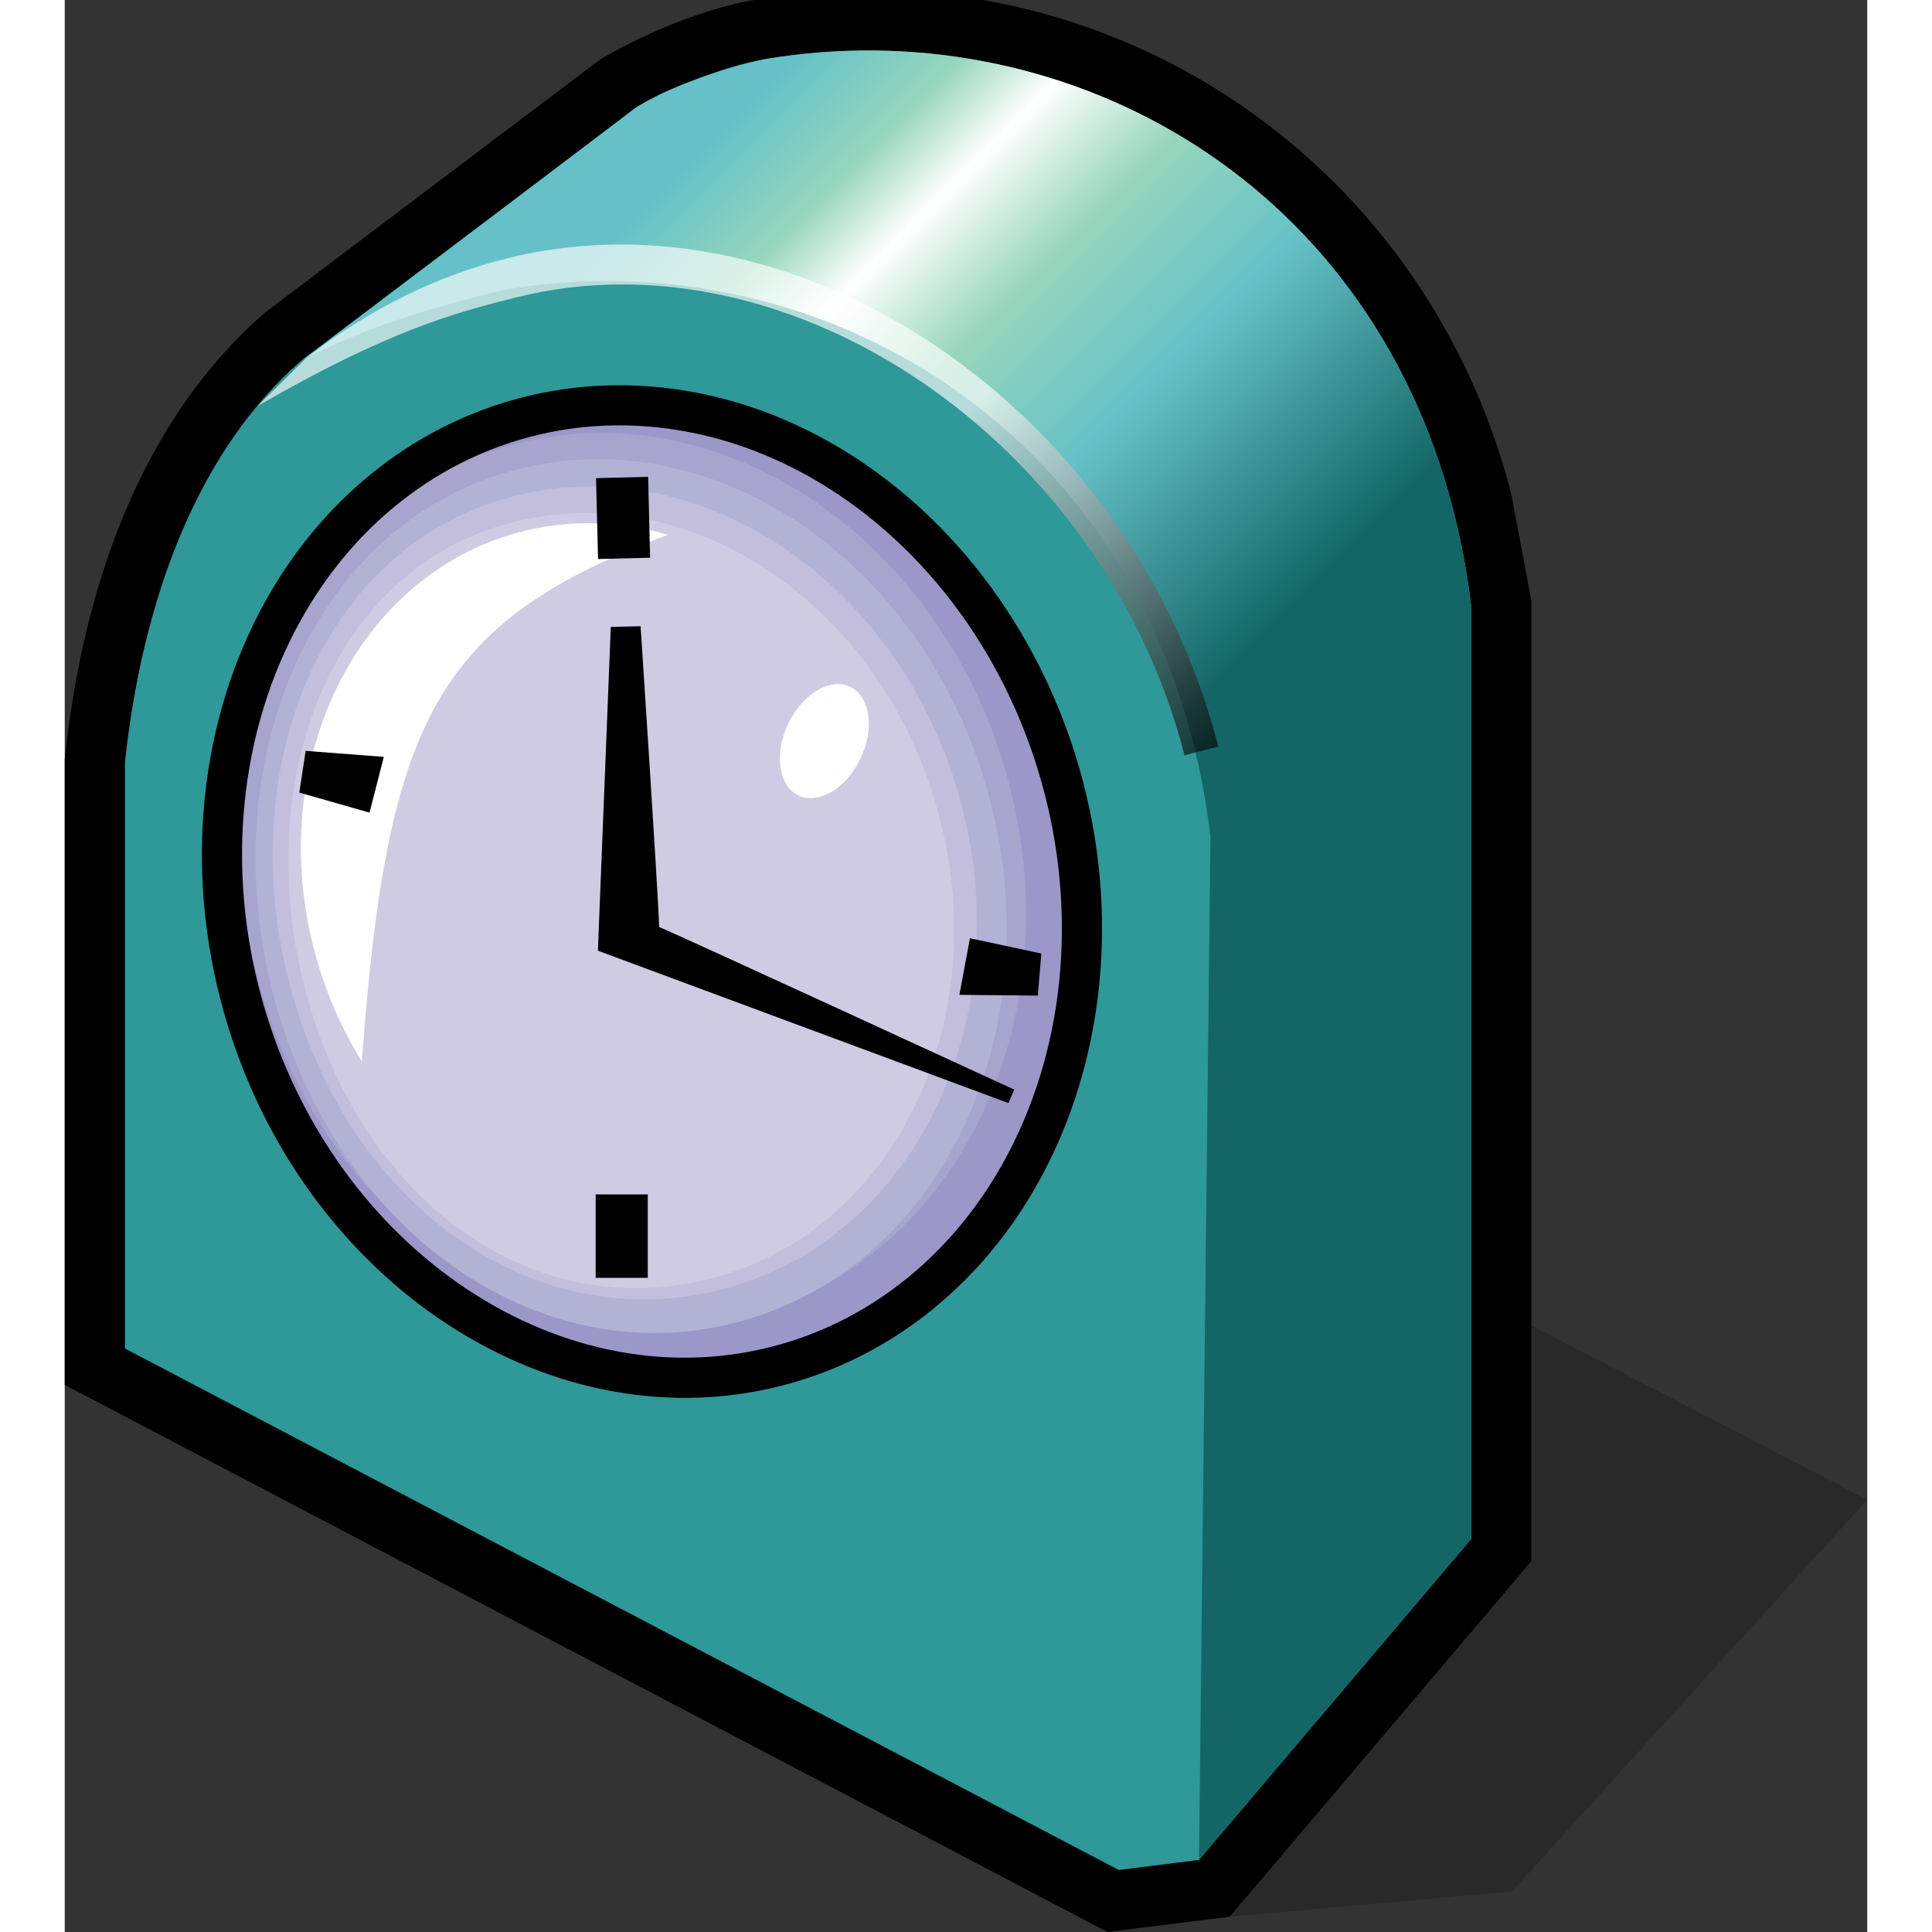 <?xml version="1.0" encoding="UTF-8" standalone="no"?>
<!DOCTYPE svg PUBLIC "-//W3C//DTD SVG 20010904//EN"
"http://www.w3.org/TR/2001/REC-SVG-20010904/DTD/svg10.dtd">
<!-- Created with Sodipodi ("http://www.sodipodi.com/") -->
<svg
   width="48pt"
   height="48pt"
   viewBox="0 0 45.58 48.854"
   overflow="visible"
   enable-background="new 0 0 45.58 48.854"
   xml:space="preserve"
   xmlns="http://www.w3.org/2000/svg"
   xmlns:xml="http://www.w3.org/XML/1998/namespace"
   xmlns:a="http://ns.adobe.com/AdobeSVGViewerExtensions/3.0/"
   xmlns:sodipodi="http://sodipodi.sourceforge.net/DTD/sodipodi-0.dtd"
   xmlns:xlink="http://www.w3.org/1999/xlink"
   id="svg153"
   sodipodi:version="0.32pre"
   sodipodi:docname="/home/cschalle/gnome-themes-extras/Wasp/icons/scalable/filesystems/gnome-fs-loading-icon.svg"
   sodipodi:docbase="/home/cschalle/gnome-themes-extras/Wasp/icons/scalable/filesystems">
  <rect x="0" y="0" width="45.58" height="48.854" fill="#333333" stroke="none"/>
  <defs
     id="defs203" />
  <sodipodi:namedview
     id="base" />
  <g
     id="Layer_1"
     stroke="#000000">
    <g
       id="Layer_1_2_">
      <path
         opacity="0.2"
         stroke="none"
         d="M29.458,48.468l7.138-0.64l8.984-9.906l-9.1-4.722v6.681L29.458,48.468z"
         id="path157" />
      <path
         stroke="none"
         d="M17.428,0c-1.137,0.196-2.556,0.737-3.794,1.447l-0.083,0.048L5.076,7.894     c-3.537,3.068-4.7,7.791-5.066,11.223L0,19.198v15.821l26.369,13.835l3.089-0.386l7.628-8.992V15.178l-0.011-0.037L36.581,12.5     C34.36,3.875,26.127-1.5,17.428,0z"
         id="path158" />
      <path
         stroke="none"
         d="M26.653,47.286l2.028-0.255l6.882-8.113V15.319c-0.095-0.809-0.246-1.625-0.456-2.44     C32.914,4.353,25.041,0.231,17.687,1.5c-1.088,0.188-2.371,0.736-3.296,1.268L5.993,9.109c-2.715,2.358-4.049,6.223-4.471,10.17     v14.82L26.653,47.286z"
         id="path159" />
      <path
         fill="#2F9899"
         stroke="none"
         d="M26.653,47.286l2.028-0.255l6.882-8.113V15.319c-0.095-0.809-0.246-1.625-0.456-2.44     C32.914,4.353,25.041,0.231,17.687,1.5c-1.088,0.188-2.371,0.736-3.296,1.268L5.993,9.109c-2.715,2.358-4.049,6.223-4.471,10.17     v14.82L26.653,47.286z"
         id="path160" />
      <g
         id="g161">
        <path
           fill="#9B97C8"
           stroke="none"
           d="M4.518,25.473c-1.871-6.595,1.241-13.252,6.946-14.87      c5.706-1.619,11.847,2.414,13.719,9.009c1.87,6.595-1.239,13.253-6.947,14.873C12.531,36.102,6.389,32.068,4.518,25.473z"
           id="path162" />
        <path
           fill="#A7A4CE"
           stroke="none"
           d="M4.944,24.986c-1.718-6.063,1.009-12.223,6.255-13.71      c5.244-1.488,10.892,2.22,12.61,8.282c1.72,6.063-1.139,12.184-6.386,13.672C12.18,34.716,6.664,31.048,4.944,24.986z"
           id="path163" />
        <path
           fill="#B2B2D5"
           stroke="none"
           d="M5.332,25.373c-1.653-5.924,0.829-11.988,5.876-13.441      c5.047-1.455,10.48,2.168,12.134,8.092c1.654,5.924-1.095,11.904-6.144,13.359C12.151,34.833,6.988,31.296,5.332,25.373z"
           id="path164" />
        <path
           fill="#C2BEDC"
           stroke="none"
           d="M5.755,25.148c-1.563-5.51,0.632-11.196,5.398-12.548      c4.767-1.354,9.899,2.017,11.462,7.526c1.562,5.511-1.035,11.074-5.802,12.426C12.044,33.904,7.318,30.659,5.755,25.148z"
           id="path165" />
        <path
           fill="#CFCBE3"
           stroke="none"
           d="M6.146,25.271c-1.489-5.253,0.44-10.724,4.985-12.011      c4.544-1.291,9.437,1.922,10.926,7.174c1.49,5.253-0.986,10.556-5.531,11.845C11.981,33.567,7.637,30.524,6.146,25.271z"
           id="path166" />
      </g>
      <path
         fill="#FFFFFF"
         stroke="none"
         d="M7.514,26.844c-0.489-0.785-0.88-1.661-1.15-2.611c-1.35-4.766,0.898-9.575,5.022-10.745     c1.291-0.367,2.615-0.332,3.864,0.036C9.432,15.727,8.148,18.129,7.514,26.844z"
         id="path167" />
      <g
         id="g168">
        <linearGradient
           id="XMLID_1_"
           gradientUnits="userSpaceOnUse"
           x1="-228.559"
           y1="399.176"
           x2="-214.591"
           y2="385.208"
           gradientTransform="matrix(1 0 0 -1 239.525 406.729)">
          <stop
             offset="0.05"
             style="stop-color:#65C1C7"
             id="stop170" />
          <stop
             offset="0.201"
             style="stop-color:#97D6BC"
             id="stop171" />
          <stop
             offset="0.307"
             style="stop-color:#FFFFFF"
             id="stop172" />
          <stop
             offset="0.464"
             style="stop-color:#97D6BC"
             id="stop173" />
          <stop
             offset="0.67"
             style="stop-color:#65C1C7"
             id="stop174" />
          <stop
             offset="1"
             style="stop-color:#146666"
             id="stop175" />
          <a:midPointStop
             offset="0.05"
             style="stop-color:#65C1C7"
             id="midPointStop176" />
          <a:midPointStop
             offset="0.5"
             style="stop-color:#65C1C7"
             id="midPointStop177" />
          <a:midPointStop
             offset="0.201"
             style="stop-color:#97D6BC"
             id="midPointStop178" />
          <a:midPointStop
             offset="0.5"
             style="stop-color:#97D6BC"
             id="midPointStop179" />
          <a:midPointStop
             offset="0.307"
             style="stop-color:#FFFFFF"
             id="midPointStop180" />
          <a:midPointStop
             offset="0.5"
             style="stop-color:#FFFFFF"
             id="midPointStop181" />
          <a:midPointStop
             offset="0.464"
             style="stop-color:#97D6BC"
             id="midPointStop182" />
          <a:midPointStop
             offset="0.5"
             style="stop-color:#97D6BC"
             id="midPointStop183" />
          <a:midPointStop
             offset="0.67"
             style="stop-color:#65C1C7"
             id="midPointStop184" />
          <a:midPointStop
             offset="0.5"
             style="stop-color:#65C1C7"
             id="midPointStop185" />
          <a:midPointStop
             offset="1"
             style="stop-color:#146666"
             id="midPointStop186" />
        </linearGradient>
        <path
           fill="url(#XMLID_1_)"
           stroke="none"
           d="M28.682,47.031l0.289-25.88c-0.095-0.809-0.246-1.624-0.456-2.44      C26.32,10.185,18.448,6.063,11.094,7.331c-1.521,0.38-3.375,0.872-5.087,1.775c0,0,8.367-6.324,8.36-6.331      c0.118-0.104,1.243-0.801,3.319-1.276c7.417-1.252,15.227,2.854,17.421,11.38c0.209,0.815,0.361,1.631,0.456,2.44v23.598"
           id="path187" />
      </g>
      <linearGradient
         id="XMLID_2_"
         gradientUnits="userSpaceOnUse"
         x1="-221.384"
         y1="392.232"
         x2="-214.37"
         y2="384.216"
         gradientTransform="matrix(1 0 0 -1 239.525 406.729)">
        <stop
           offset="0"
           style="stop-color:#FFFFFF"
           id="stop189" />
        <stop
           offset="1"
           style="stop-color:#000000"
           id="stop190" />
        <a:midPointStop
           offset="0"
           style="stop-color:#FFFFFF"
           id="midPointStop191" />
        <a:midPointStop
           offset="0.5"
           style="stop-color:#FFFFFF"
           id="midPointStop192" />
        <a:midPointStop
           offset="1"
           style="stop-color:#000000"
           id="midPointStop193" />
      </linearGradient>
      <path
         a:adobe-blending-mode="screen"
         opacity="0.65"
         fill="url(#XMLID_2_)"
         stroke="none"
         d="M11.17,6.536     C9.479,6.959,7.744,7.772,6.084,9.075l-1.203,1.189c3.297-1.902,4.981-2.355,6.535-2.744c6.967-1.742,14.865,3.669,16.9,11.578     l0.855-0.221C27.003,10.447,18.658,4.664,11.17,6.536z"
         id="path194" />
      <path
         stroke="none"
         d="M13.808,15.853l-0.326,8.187l10.384,3.854l0.142-0.342c0,0-8.266-3.809-8.977-4.112     c-0.019-0.758-0.469-7.605-0.469-7.605L13.808,15.853z"
         id="path195" />
      <path
         stroke="none"
         d="M13.435,12.091l0.051,2.045l1.316-0.033l-0.05-2.045L13.435,12.091z"
         id="path196" />
      <path
         stroke="none"
         d="M5.932,20.042l1.775,0.507l0.362-1.41l-1.977-0.152L5.932,20.042z"
         id="path197" />
      <path
         stroke="none"
         d="M24.695,24.112l-1.805-0.387l-0.267,1.431l1.982,0.02L24.695,24.112z"
         id="path198" />
      <path
         stroke="none"
         d="M13.425,30.203v2.109h1.318v-2.109H13.425z"
         id="path199" />
      <path
         fill="#FFFFFF"
         stroke="none"
         d="M18.292,18.307c0.359-0.759,1.062-1.18,1.568-0.94c0.507,0.241,0.625,1.05,0.264,1.809     c-0.359,0.759-1.062,1.18-1.568,0.939C18.049,19.876,17.932,19.066,18.292,18.307z"
         id="path200" />
      <path
         stroke="none"
         d="M11.325,10.116c-2.613,0.741-4.829,2.54-6.239,5.065c-1.693,3.032-2.077,6.834-1.058,10.43     c1.944,6.853,8.379,11.053,14.346,9.362c2.614-0.742,4.83-2.54,6.239-5.065c1.691-3.032,2.078-6.836,1.057-10.433     c-1.021-3.598-3.345-6.632-6.377-8.324C16.767,9.742,13.937,9.375,11.325,10.116 M5.006,25.333     c-0.948-3.339-0.595-6.859,0.967-9.658c1.277-2.29,3.276-3.917,5.629-4.584c2.352-0.667,4.907-0.332,7.194,0.945     c2.801,1.562,4.949,4.374,5.896,7.714c0.948,3.342,0.596,6.863-0.968,9.662c-1.276,2.288-3.276,3.917-5.628,4.583     C12.669,35.535,6.797,31.65,5.006,25.333z"
         id="path201" />
    </g>
  </g>
</svg>
